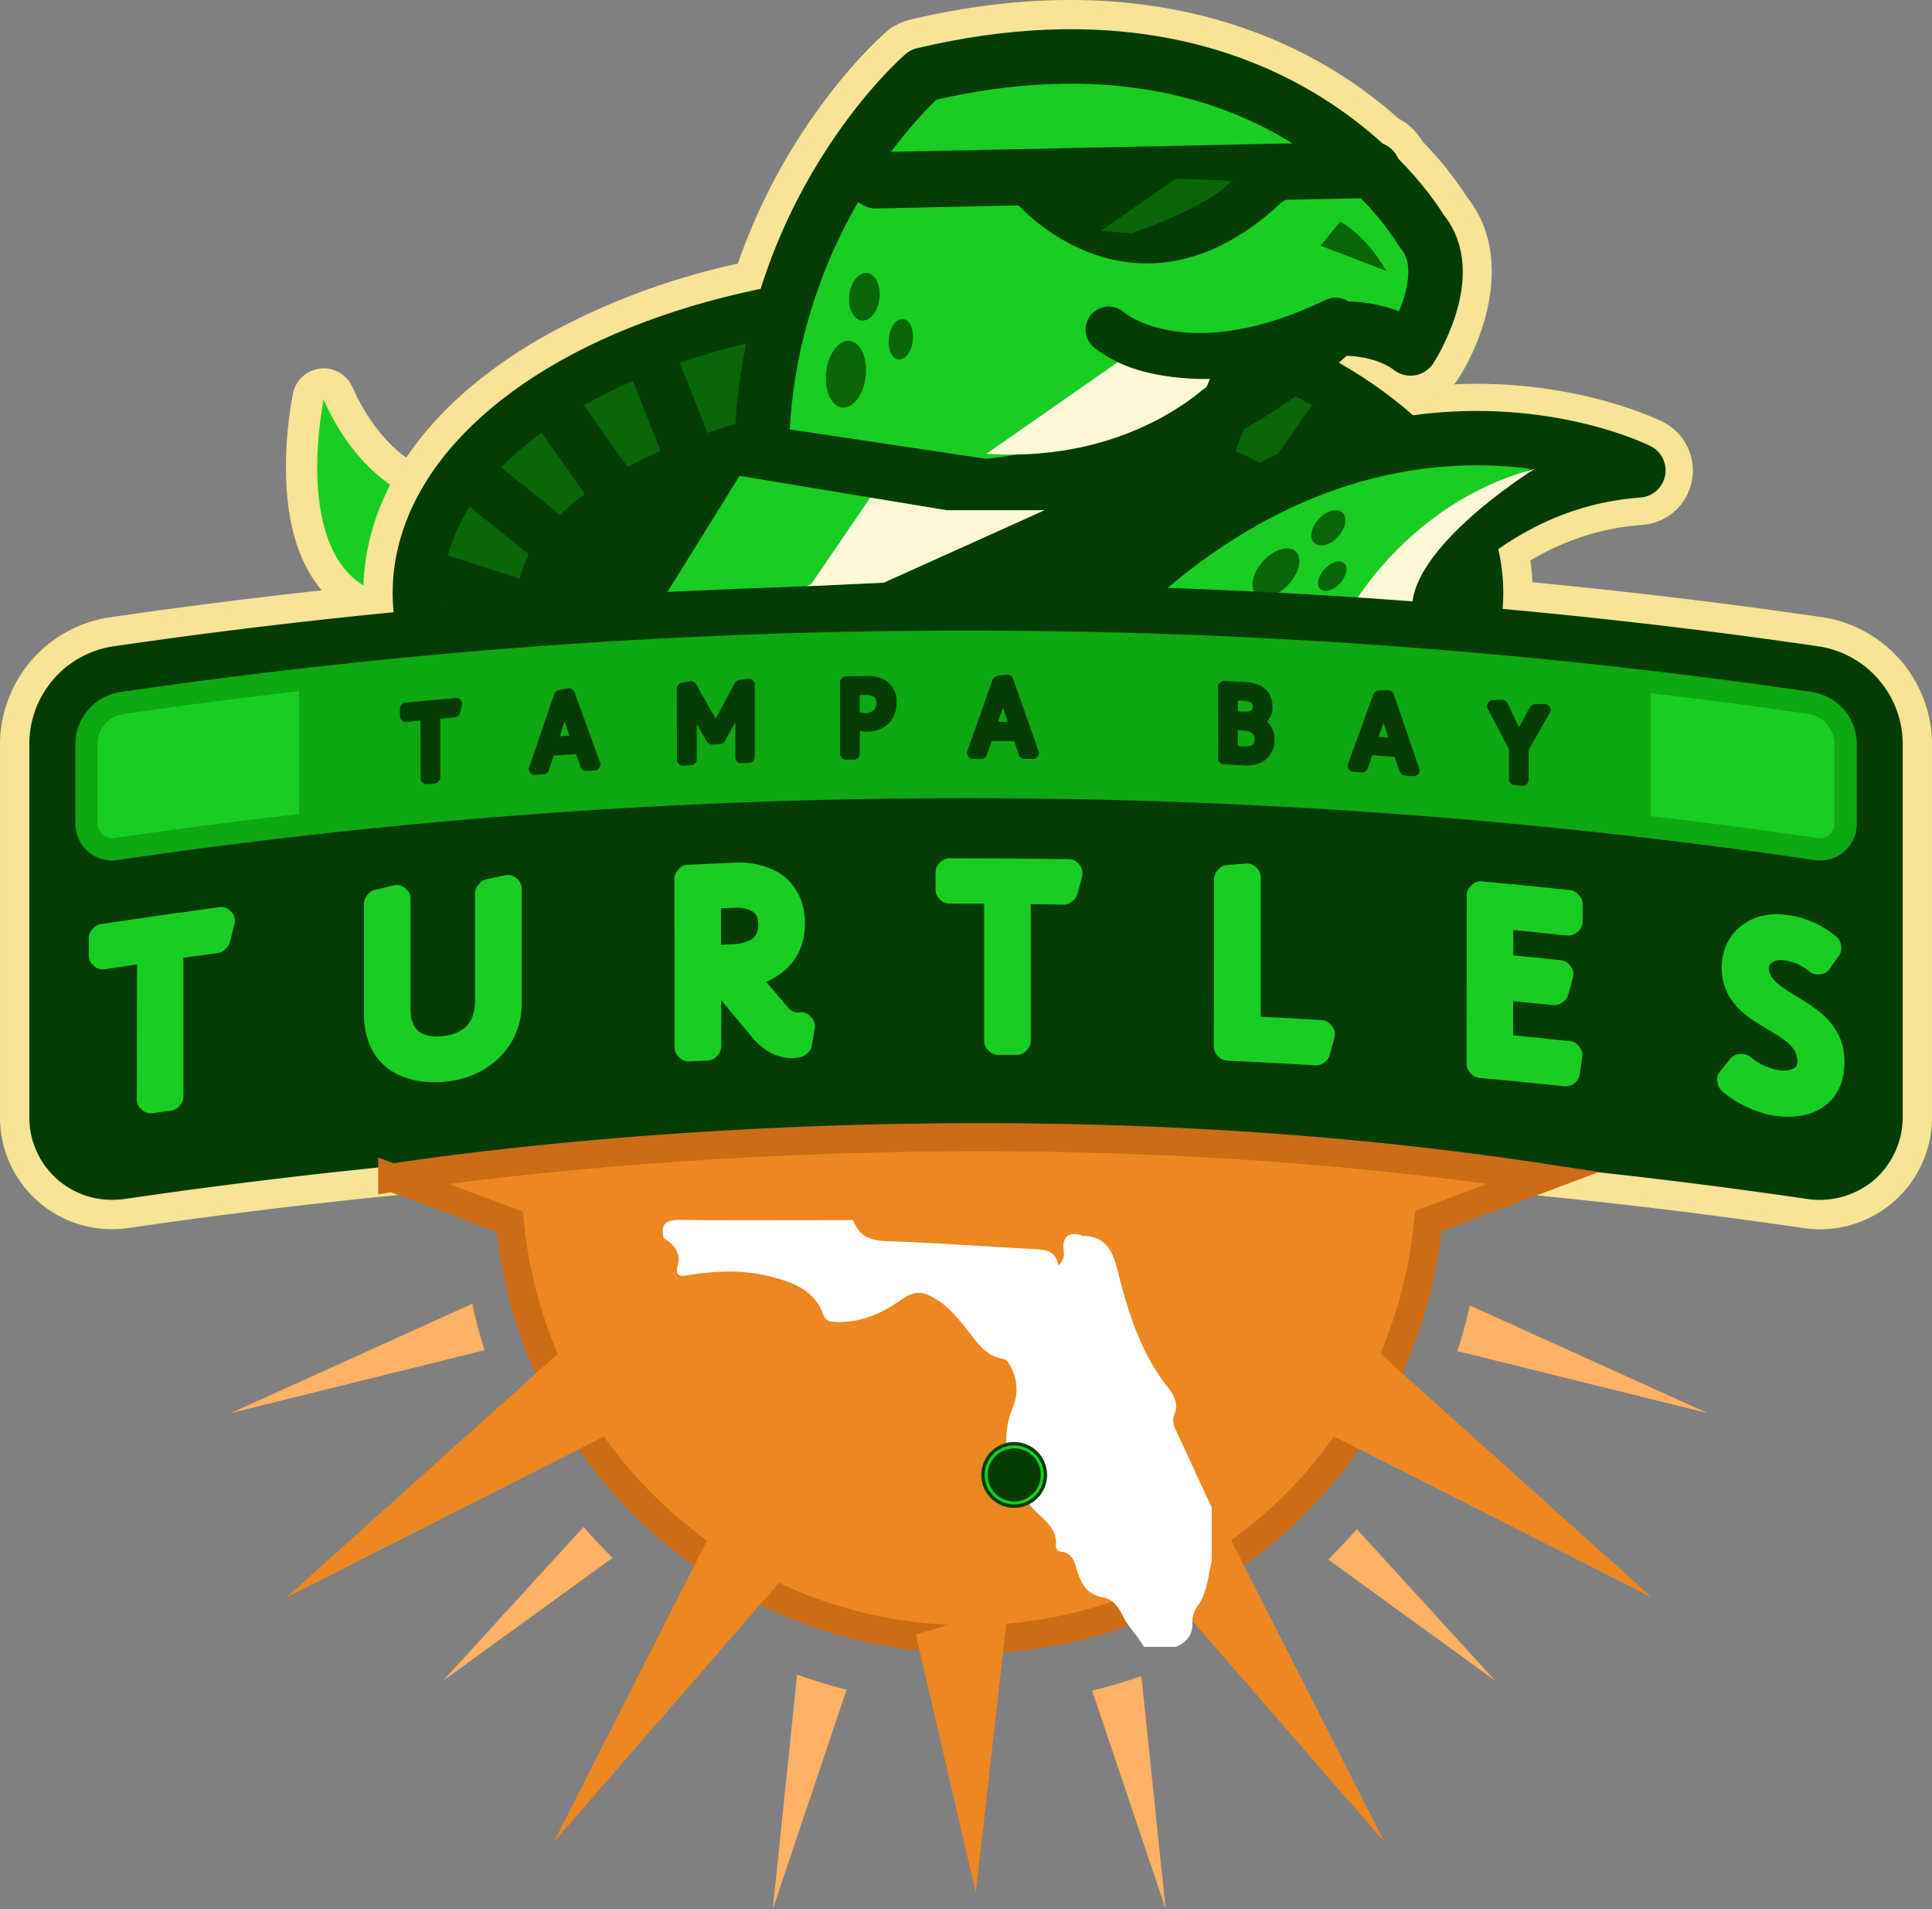 <?xml version="1.0" encoding="UTF-8" standalone="no"?>
<svg
   id="Layer_1"
   data-name="Layer 1"
   version="1.1"
   width="410.992"
   height="406.063"
   sodipodi:docname="TPA2.svg"
   inkscape:version="1.1.1 (3bf5ae0d25, 2021-09-20)"
   xmlns:inkscape="http://www.inkscape.org/namespaces/inkscape"
   xmlns:sodipodi="http://sodipodi.sourceforge.net/DTD/sodipodi-0.dtd"
   xmlns="http://www.w3.org/2000/svg"
   xmlns:svg="http://www.w3.org/2000/svg">
  <rect width="100%" height="100%" fill="#808080" stroke="none"/>
  <sodipodi:namedview
     id="namedview85"
     pagecolor="#ffffff"
     bordercolor="#666666"
     borderopacity="1.0"
     inkscape:pageshadow="2"
     inkscape:pageopacity="0.0"
     inkscape:pagecheckerboard="0"
     showgrid="false"
     inkscape:zoom="3.6693815"
     inkscape:cx="279.61116"
     inkscape:cy="284.65288"
     inkscape:window-width="1920"
     inkscape:window-height="1017"
     inkscape:window-x="-8"
     inkscape:window-y="-8"
     inkscape:window-maximized="1"
     inkscape:current-layer="Layer_1" />
  <defs
     id="defs4">
    <style
       id="style2">.cls-1,.cls-19{fill:#ed8721}.cls-15,.cls-2{fill:#19ce22}.cls-17{fill:#043d04}.cls-4{fill:#f7e494}.cls-12,.cls-5{fill:#096609}.cls-13,.cls-17,.cls-5{stroke:#043d04}.cls-13,.cls-15,.cls-17,.cls-5{stroke-linecap:round;stroke-linejoin:round}.cls-5{stroke-width:10.7px}.cls-22{stroke-width:5.35px}.cls-11{fill:#fff7d7}.cls-13,.cls-22,.cls-24{fill:none}.cls-13{stroke-width:8.92px}.cls-15{stroke:#19ce22;stroke-width:5.37px}.cls-17{stroke-width:2.28px}.cls-18{fill:#ffb164}.cls-19{stroke:#cc6c15}.cls-19,.cls-22,.cls-24{stroke-miterlimit:10}.cls-19{stroke-width:5.99px}.cls-22{stroke:#f7e494}.cls-24{stroke:#fff;stroke-width:2.99px}</style>
  </defs>
  <path
     class="cls-4"
     d="M353.741 89.743c-.67-.33-16.61-8.24-40.19-8.1-21.36.12-53.64 7-86.12 39.1a11.59 11.59 0 0 0 16.29 16.49q4.31-4.24 8.56-7.82l33.18.85a11.57 11.57 0 0 0 21.38 6.48c.61-1 15.08-23.14 42.51-25.09a11.59 11.59 0 0 0 4.39-21.91z"
     id="path122"
     style="fill:#f7e494" />
  <path
     class="cls-4"
     d="M74.951 82.293a6.68 6.68 0 0 0-12.62 1.34 83.85 83.85 0 0 0-1.43 19c.85 18.53 8.88 25.94 15.47 28.91a6.81 6.81 0 0 0 2.74.58 6.68 6.68 0 0 0 2.74-12.78l-.38-.2 5.22-13.92 2.44-6.26h.09c-.37-.09-8.48-3.66-14.27-16.67z"
     id="path124"
     style="fill:#f7e494" />
  <path
     class="cls-2"
     d="M86.671 105.213s-10.7-4.16-17.83-20.21c0 0-6.86 32.77 10.24 40.46"
     id="path126"
     style="fill:#19ce22" />
  <path
     class="cls-4"
     d="M387.921 132.253c-20.75-3-41.84-5.58-62.78-7.57-.44-14.71-7.67-28.53-20.78-40.21a11.31 11.31 0 0 0 5-4.29c5.37-8.26 11.78-25.41 2-37.67a75.72 75.72 0 0 0-9.55-11.9 11.4 11.4 0 0 0-4.78-4.6 96.32 96.32 0 0 0-13.1-9.83c-17.22-10.74-46.85-21.4-90.16-11.13a11.14 11.14 0 0 0-4.69 2.39c-.87.75-20.77 18.12-31.49 49.4a150.41 150.41 0 0 0-41 15.19c-24.56 13.78-38.2 32.73-38.49 53.41-18.5 1.88-37 4.17-55.15 6.82a26.51 26.51 0 0 0-22.15 25.71v79.45a23.07 23.07 0 0 0 26.59 22.87 1231 1231 0 0 1 356 0 22.93 22.93 0 0 0 26.63-22.87v-79.45a26.53 26.53 0 0 0-22.1-25.72z"
     id="path128"
     style="fill:#f7e494" />
  <path
     class="cls-4"
     d="M23.941 261.453a23.76 23.76 0 0 1-23.94-24v-79.48a27.43 27.43 0 0 1 22.9-26.6c17.87-2.61 36.17-4.87 54.41-6.73.63-20.7 14.43-39.63 38.93-53.39a151 151 0 0 1 40.71-15.17c10.83-31.21 30.74-48.59 31.59-49.32a12.11 12.11 0 0 1 5.07-2.58c43.61-10.33 73.46.41 90.83 11.25a96.56 96.56 0 0 1 13.14 9.84 12.21 12.21 0 0 1 5 4.8 75.19 75.19 0 0 1 9.55 11.92c10 12.66 3.47 30.27-2 38.68a12.37 12.37 0 0 1-4.22 4c12.5 11.48 19.42 25 20.08 39.17 20.7 2 41.57 4.51 62.05 7.5a27.44 27.44 0 0 1 22.95 26.6v79.48a23.82 23.82 0 0 1-27.66 23.75 1230.24 1230.24 0 0 0-355.74 0 23.59 23.59 0 0 1-3.65.28zm203.7-259.67a145.52 145.52 0 0 0-33.62 4.13 10.29 10.29 0 0 0-4.32 2.21c-.84.71-20.59 18-31.23 49l-.16.47-.49.11a149.56 149.56 0 0 0-40.7 15.09c-24.25 13.61-37.76 32.31-38 52.66v.79l-.79.08c-18.48 1.88-37 4.17-55.11 6.81a25.6 25.6 0 0 0-21.39 24.83v79.46a22 22 0 0 0 22.16 22.25 22.83 22.83 0 0 0 3.41-.26 1232.05 1232.05 0 0 1 356.26 0 22 22 0 0 0 25.61-22v-79.44a25.63 25.63 0 0 0-21.43-24.84c-20.71-3-41.81-5.57-62.74-7.56l-.78-.08v-.79c-.43-14.33-7.52-28-20.49-39.56l-1.05-.94 1.29-.55a10.46 10.46 0 0 0 4.65-3.95c5.21-8 11.52-24.77 2.07-36.64l-.06-.08a74.26 74.26 0 0 0-9.43-11.75l-.13-.18a10.66 10.66 0 0 0-4.41-4.24l-.19-.13a94.36 94.36 0 0 0-13-9.74c-12.24-7.6-30.72-15.16-55.93-15.16z"
     id="path130"
     style="fill:#f7e494" />
  <ellipse
     class="cls-5"
     cx="201.661"
     cy="126.123"
     rx="112.78"
     ry="63.3"
     id="ellipse132"
     style="fill:#096609;stroke:#043d04;stroke-width:10.7px;stroke-linecap:round;stroke-linejoin:round" />
  <path
     d="M201.661 162.673c25.25 0 49.54-5.51 66.66-15.12 11.95-6.71 19.38-14.92 19.38-21.43s-7.43-14.73-19.38-21.44c-17.12-9.61-41.41-15.16-66.66-15.16s-49.54 5.51-66.65 15.12c-12 6.71-19.38 14.92-19.38 21.44 0 6.52 7.42 14.72 19.38 21.43 17.11 9.65 41.41 15.16 66.65 15.16z"
     id="path134"
     style="fill:#043d04;stroke:#043d04;stroke-width:10.7px;stroke-linecap:round;stroke-linejoin:round" />
  <path
     d="M302.331 49.003s-29.31-51.25-105.92-33.11c0 0-33.62 28.91-34.41 80.4l47.59 7.14s41.16-2.84 74.65-33.52c10.43-.48 15.82 4.2 15.82 4.2s10.27-15.9 2.27-25.11z"
     id="path136"
     style="fill:#19ce22;stroke:#043d04;stroke-width:11.59px;stroke-linecap:round;stroke-linejoin:round" />
  <path
     id="line138"
     style="fill:#19ce22;stroke:#043d04;stroke-width:11.98px;stroke-linecap:round;stroke-linejoin:round"
     d="m186.331 38.353 105.62-2.23" />
  <path
     d="M218.251 41.463s23.29 27 52.54-.35l6-4.23"
     id="path140"
     style="fill:#043d04;stroke:#043d04;stroke-width:5.35px;stroke-linecap:round;stroke-linejoin:round" />
  <path
     d="M235.841 70.103s15.48 13.88 48.31-1.9"
     id="path142"
     style="fill:#19ce22;stroke:#043d04;stroke-width:9.81px;stroke-linecap:round;stroke-linejoin:round" />
  <path
     class="cls-11"
     d="m209.841 96.523 27.93-19.47s7 3.86 20.51 3.57c.05.03-16.5 18.01-48.44 15.9z"
     id="path144"
     style="fill:#fff7d7" />
  <ellipse
     class="cls-12"
     cx="-58.321"
     cy="187.928"
     rx="7.13"
     ry="4.23"
     transform="rotate(-83.38)"
     id="ellipse146"
     style="fill:#096609" />
  <ellipse
     class="cls-12"
     cx="-49.586"
     cy="198.669"
     rx="4.33"
     ry="2.57"
     transform="rotate(-83.38)"
     id="ellipse148"
     style="fill:#096609" />
  <ellipse
     class="cls-12"
     cx="-41.495"
     cy="189.925"
     rx="5.08"
     ry="3.23"
     transform="rotate(-83.38)"
     id="ellipse150"
     style="fill:#096609" />
  <path
     class="cls-12"
     d="M285.101 47.143s5.35 2.68 9.8 10.48l-14-5.35z"
     id="path152"
     style="fill:#096609" />
  <path
     class="cls-12"
     d="M240.741 49.593s15.16-4.9 21.4-11.14l-12-.45-16 11.15"
     id="path154"
     style="fill:#096609" />
  <path
     class="cls-5"
     id="line156"
     style="fill:#096609;stroke:#043d04;stroke-width:10.7px;stroke-linecap:round;stroke-linejoin:round"
     d="m139.701 79.313 6.69 16.94" />
  <path
     class="cls-5"
     id="line158"
     style="fill:#096609;stroke:#043d04;stroke-width:10.7px;stroke-linecap:round;stroke-linejoin:round"
     d="m118.751 87.783 12.93 18.28" />
  <path
     class="cls-5"
     id="line160"
     style="fill:#096609;stroke:#043d04;stroke-width:10.7px;stroke-linecap:round;stroke-linejoin:round"
     d="m101.361 102.043 18.73 15.16" />
  <path
     class="cls-5"
     id="line162"
     style="fill:#096609;stroke:#043d04;stroke-width:10.7px;stroke-linecap:round;stroke-linejoin:round"
     d="m92.901 123.003 26.3 8.47" />
  <path
     class="cls-5"
     id="line164"
     style="fill:#096609;stroke:#043d04;stroke-width:10.7px;stroke-linecap:round;stroke-linejoin:round"
     d="m99.581 147.963 24.07-5.8" />
  <path
     class="cls-5"
     id="line166"
     style="fill:#096609;stroke:#043d04;stroke-width:10.7px;stroke-linecap:round;stroke-linejoin:round"
     d="m263.631 79.313-6.69 16.94" />
  <path
     class="cls-5"
     id="line168"
     style="fill:#096609;stroke:#043d04;stroke-width:10.7px;stroke-linecap:round;stroke-linejoin:round"
     d="m284.581 87.783-12.93 18.28" />
  <path
     class="cls-5"
     id="line170"
     style="fill:#096609;stroke:#043d04;stroke-width:10.7px;stroke-linecap:round;stroke-linejoin:round"
     d="m301.961 102.043-18.72 15.16" />
  <path
     class="cls-5"
     id="line172"
     style="fill:#096609;stroke:#043d04;stroke-width:10.7px;stroke-linecap:round;stroke-linejoin:round"
     d="m310.431 123.003-26.3 8.47" />
  <path
     class="cls-5"
     id="line174"
     style="fill:#096609;stroke:#043d04;stroke-width:10.7px;stroke-linecap:round;stroke-linejoin:round"
     d="m303.741 147.963-24.07-5.8" />
  <path
     class="cls-2"
     d="m157.331 101.223-15.4 24.79 46.06-2.08 34.2-15.41h-20.86z"
     id="path176"
     style="fill:#19ce22" />
  <path
     class="cls-11"
     d="m188.011 123.933 34.18-15.41h-20.86l-16.14-2.66-.16.12-12.48 18.28-1 .44z"
     id="path178"
     style="fill:#fff7d7" />
  <path
     class="cls-13"
     id="line180"
     style="fill:none;stroke:#043d04;stroke-width:8.92px;stroke-linecap:round;stroke-linejoin:round"
     d="m151.071 145.003 19.38 17.24" />
  <path
     class="cls-13"
     id="line182"
     style="fill:none;stroke:#043d04;stroke-width:8.92px;stroke-linecap:round;stroke-linejoin:round"
     d="m260.931 145.003-19.39 17.24" />
  <path
     d="M297.041 130.523s17.49-28 51.49-30.46c0 0-55.45-27.93-113 28.9"
     id="path184"
     style="fill:#19ce22;stroke:#043d04;stroke-width:11.57px;stroke-linecap:round;stroke-linejoin:round" />
  <ellipse
     class="cls-12"
     cx="94.346"
     cy="282.158"
     rx="6.18"
     ry="3.67"
     transform="rotate(-47.34)"
     id="ellipse186"
     style="fill:#096609" />
  <ellipse
     class="cls-12"
     cx="101.911"
     cy="291.468"
     rx="3.75"
     ry="2.23"
     transform="rotate(-47.34)"
     id="ellipse188"
     style="fill:#096609" />
  <ellipse
     class="cls-12"
     cx="108.921"
     cy="283.89"
     rx="4.4"
     ry="2.8"
     transform="rotate(-47.34)"
     id="ellipse190"
     style="fill:#096609" />
  <path
     class="cls-11"
     d="M286.581 130.733s12.4-23.74 39.88-31c0 0-30.38 18.81-25.55 32.79"
     id="path192"
     style="fill:#fff7d7" />
  <path
     d="M387.121 137.523a1256.05 1256.05 0 0 0-363.29 0 21 21 0 0 0-17.59 20.42v79.48a17.52 17.52 0 0 0 17.7 17.79 18.55 18.55 0 0 0 2.77-.21 1236.05 1236.05 0 0 1 357.56 0 18 18 0 0 0 14.4-4 17.8 17.8 0 0 0 6.09-13.55v-79.48a21.07 21.07 0 0 0-17.64-20.45z"
     id="path194"
     style="fill:#043d04" />
  <path
     class="cls-15"
     d="M31.851 202.023c-4 .58-6 .88-10 1.5l-.27-.23v-3.77l.27-.31q12.6-1.89 25.21-3.6l.22.24c-.39 1.56-.58 2.34-1 3.91l-.33.31c-3.85.51-5.77.78-9.62 1.32v31.86l-.27.31-4 .56-.27-.23z"
     id="path196"
     style="fill:#19ce22;stroke:#19ce22;stroke-width:5.37px;stroke-linecap:round;stroke-linejoin:round" />
  <path
     class="cls-15"
     d="m80.111 192.243.26-.35 4-.95.27.19v23.49c0 6.42 4.15 9 9.55 8.47 5.67-.52 9.56-3.81 9.56-10.24v-22.84l.27-.34 4-.87.27.19v24c.26 8.27-6.28 13.87-14.1 14.44-8.44.62-14.08-3.15-14.08-11.84z"
     id="path198"
     style="fill:#19ce22;stroke:#19ce22;stroke-width:5.37px;stroke-linecap:round;stroke-linejoin:round" />
  <path
     class="cls-15"
     d="m146.151 186.923.27-.29c3.85-.18 5.78-.27 9.63-.43a14.53 14.53 0 0 1 8 1.59c2.65 1.56 4.49 4.39 4.49 8.71 0 10-10.55 10.9-10.55 10.9l1.19 1.14 6.33 7.39a5.44 5.44 0 0 0 4.33 2.13c.22 0 .38-.06.6-.07l.22.26-.6 3.69-.32.28a8.9 8.9 0 0 1-1.14.15c-3.74.11-6.23-3-7.2-4.25-3.38-4.06-5.07-6.09-8.45-10.13l-.38-.2-1.84.08v14.74l-.27.28-4 .19-.27-.26zm9.85 16.6c4-.16 8-1.81 8-6.83s-4-6.45-8-6.29l-5.31.23v13.12z"
     id="path200"
     style="fill:#19ce22;stroke:#19ce22;stroke-width:5.37px;stroke-linecap:round;stroke-linejoin:round" />
  <path
     class="cls-15"
     d="M212.051 189.523h-10.07l-.27-.27v-3.73l.27-.27q12.71 0 25.4.19l.22.27-1 3.77-.32.26c-3.88-.07-5.82-.09-9.7-.13v31.81l-.27.27h-4l-.27-.27z"
     id="path202"
     style="fill:#19ce22;stroke:#19ce22;stroke-width:5.37px;stroke-linecap:round;stroke-linejoin:round" />
  <path
     class="cls-15"
     d="m260.951 187.003.27-.31 4-.35.27.23v32.24c6.23.31 9.35.48 15.58.87l.22.28-1 3.72-.32.25c-7.51-.46-11.26-.66-18.78-1l-.27-.28z"
     id="path204"
     style="fill:#19ce22;stroke:#19ce22;stroke-width:5.37px;stroke-linecap:round;stroke-linejoin:round" />
  <path
     class="cls-15"
     d="m314.701 190.403.27-.25c7.49.68 11.24 1.05 18.73 1.85l.27.3v3.77l-.27.25c-5.79-.62-8.68-.91-14.47-1.46v10.8c5 .48 7.55.73 12.58 1.26l.21.29c-.38 1.47-.58 2.21-1 3.68l-.32.23c-4.6-.47-6.9-.7-11.5-1.14v12.69c5.81.55 8.72.84 14.52 1.46l.22.29c-.22 1.49-.33 2.24-.54 3.73l-.33.23c-7.25-.77-10.87-1.12-18.13-1.78l-.27-.3z"
     id="path206"
     style="fill:#19ce22;stroke:#19ce22;stroke-width:5.37px;stroke-linecap:round;stroke-linejoin:round" />
  <path
     class="cls-15"
     d="m367.961 229.623 2.21-2.73h.48a15.45 15.45 0 0 0 7.37 3.41c3.81.55 7.38-1 7-5.18-.73-8.81-15.81-8.43-16.07-19-.15-6.32 5-9.69 10.76-8.85a17.43 17.43 0 0 1 9.24 4.08l.05.39a85.56 85.56 0 0 0-2 2.82h-.43a12.74 12.74 0 0 0-6.61-2.93c-4.3-.62-6.77 2.11-6.34 5 1.17 8 16.07 8 16.06 19.21 0 8.09-6.39 9.61-11.82 8.83a20.85 20.85 0 0 1-9.78-4.61z"
     id="path208"
     style="fill:#19ce22;stroke:#19ce22;stroke-width:5.37px;stroke-linecap:round;stroke-linejoin:round" />
  <path
     d="M385.711 182.893a1244.08 1244.08 0 0 0-360.42 0 7.78 7.78 0 0 1-9.24-7.87v-17.05a11.25 11.25 0 0 1 9.28-10.73 1244.43 1244.43 0 0 1 360.42 0 11.26 11.26 0 0 1 9.24 10.73v17.05a7.78 7.78 0 0 1-9.28 7.87z"
     id="path210"
     style="fill:#0ea812" />
  <path
     class="cls-17"
     d="m90.591 152.033-4.27.41-.11-.1v-1.61l.11-.13c4.31-.42 6.46-.62 10.77-1l.09.1-.42 1.65-.13.13-4.11.37v13.54l-.12.13-1.69.16-.12-.11z"
     id="path212"
     style="fill:#043d04;stroke:#043d04;stroke-width:2.28px;stroke-linecap:round;stroke-linejoin:round" />
  <path
     class="cls-17"
     d="m118.951 148.053.14-.12 1.93-.39.14.08c2.17 6 3.26 9 5.44 15l-.07.12-1.84.12-.13-.1-1.23-3.56-6.41.45c-.49 1.52-.74 2.27-1.24 3.79l-.11.12-1.86.14-.07-.11zm3.77 9.45c-1-2.77-1.44-4.15-2.39-6.91-.09-.39-.14-.58-.23-1-.09.4-.14.6-.23 1-1 2.89-1.43 4.34-2.39 7.24 2.09-.12 3.14-.19 5.24-.31z"
     id="path214"
     style="fill:#043d04;stroke:#043d04;stroke-width:2.28px;stroke-linecap:round;stroke-linejoin:round" />
  <path
     class="cls-17"
     d="m145.121 146.463.11-.14 1.73-.32.13.09c2.07 3.65 3.11 5.48 5.18 9.15 2-3.75 3-5.62 5-9.35l.11-.14 1.95-.23.11.09v15.42l-.11.12-1.7.06-.07-.11v-12.17l-.58 1.29-3.73 6.81-.13.12-1.66.07-.14-.11-3.72-6.48c-.22-.49-.32-.74-.53-1.23v12.12l-.12.12-1.7.09-.11-.11z"
     id="path216"
     style="fill:#043d04;stroke:#043d04;stroke-width:2.28px;stroke-linecap:round;stroke-linejoin:round" />
  <path
     class="cls-17"
     d="m179.841 145.113.11-.11 4.06-.08a7.13 7.13 0 0 1 3.63.69 4.07 4.07 0 0 1 1.94 3.83c0 2.69-1.62 5-5.14 5.06-1.26 0-2.37-.3-2.78-1.28l.11.92v6.19l-.11.12h-1.71l-.11-.12zm4.12 7.68c2.05 0 3.61-1 3.61-3.27s-1.72-2.87-3.56-2.84h-2.24v5.71a7.13 7.13 0 0 0 2.19.4z"
     id="path218"
     style="fill:#043d04;stroke:#043d04;stroke-width:2.28px;stroke-linecap:round;stroke-linejoin:round" />
  <path
     class="cls-17"
     d="m212.211 144.973.14-.11 1.93-.24.14.09 5.45 15.48-.07.11h-1.84l-.14-.12c-.5-1.48-.76-2.22-1.26-3.7h-6.42l-1.25 3.69-.11.11h-1.87l-.07-.12zm3.77 9.74c-.95-2.84-1.43-4.25-2.39-7.09l-.23-1-.23 1-2.4 7z"
     id="path220"
     style="fill:#043d04;stroke:#043d04;stroke-width:2.28px;stroke-linecap:round;stroke-linejoin:round" />
  <path
     class="cls-17"
     d="m260.241 146.083.12-.11 4.19.2c2.62.12 5 1 5 4.18a3.05 3.05 0 0 1-2.14 3.12 4 4 0 0 1 2.56 3.9c0 3.19-2.44 4.43-5 4.31l-4.6-.22-.12-.12zm4.33 6.42c1.59.08 3.08-.28 3.08-2.14s-1.49-2.35-3.08-2.43l-2.39-.11v4.57zm.14 7.4c1.65.08 3.33-.55 3.33-2.63s-1.65-2.91-3.33-3l-2.53-.12v5.63z"
     id="path222"
     style="fill:#043d04;stroke:#043d04;stroke-width:2.28px;stroke-linecap:round;stroke-linejoin:round" />
  <path
     class="cls-17"
     d="m293.191 148.133.14-.1 1.93-.11.14.1c2.18 6.33 3.26 9.5 5.44 15.84l-.07.11-1.84-.14-.13-.13-1.27-3.79c-2.56-.2-3.84-.29-6.41-.47-.49 1.44-.74 2.16-1.24 3.6l-.11.11-1.86-.13-.07-.12zm3.77 10c-1-2.9-1.43-4.35-2.39-7.25l-.23-1c-.09.39-.14.58-.23 1-.95 2.76-1.43 4.14-2.39 6.9z"
     id="path224"
     style="fill:#043d04;stroke:#043d04;stroke-width:2.28px;stroke-linecap:round;stroke-linejoin:round" />
  <path
     class="cls-17"
     d="m322.121 159.053-4.65-8.86.11-.15 1.93-.07.14.1 3.07 6.4.37.93.39-.86c1.16-2.2 1.74-3.29 2.91-5.49l.11-.13 2.09-.06.14.11-4.68 8.27v6.68l-.11.1-1.7-.16-.12-.13z"
     id="path226"
     style="fill:#043d04;stroke:#043d04;stroke-width:2.28px;stroke-linecap:round;stroke-linejoin:round" />
  <path
     class="cls-2"
     d="M63.621 147.023q-18.87 2.17-37.63 4.9a6.48 6.48 0 0 0-5.22 6.05v17.05a3.29 3.29 0 0 0 .89 2.39 3.1 3.1 0 0 0 2.25.86 4.41 4.41 0 0 0 .7-.06q19.44-2.83 39-5.06z"
     id="path228"
     style="fill:#19ce22" />
  <path
     class="cls-2"
     d="M385.021 151.923q-16.87-2.47-33.86-4.47v26.14q17.67 2.06 35.25 4.63a5.29 5.29 0 0 0 .67.05 3 3 0 0 0 3.15-3.25v-17.05a6.48 6.48 0 0 0-5.21-6.05z"
     id="path230"
     style="fill:#19ce22" />
  <path
     class="cls-18"
     d="m100.451 277.323-51.36 23.25 54-13.38q-1.55-4.84-2.64-9.87z"
     id="path232"
     style="fill:#ffb164" />
  <path
     class="cls-18"
     d="m124.151 324.783-29.91 32.74 36.09-26.17a95.54 95.54 0 0 1-6.18-6.57z"
     id="path234"
     style="fill:#ffb164" />
  <path
     class="cls-18"
     d="M312.671 277.683c-.73 3.29-1.62 6.53-2.64 9.71l53.21 13.18z"
     id="path236"
     style="fill:#ffb164" />
  <path
     class="cls-18"
     d="M288.631 325.263c-1.94 2.23-4 4.38-6.09 6.45l35.56 25.81z"
     id="path238"
     style="fill:#ffb164" />
  <path
     class="cls-18"
     d="m232.331 359.603 15.63 46.46-5.16-49.54a109.41 109.41 0 0 1-10.47 3.08z"
     id="path240"
     style="fill:#ffb164" />
  <path
     class="cls-18"
     d="m169.561 356.183-5.16 49.88 15.7-46.66a107 107 0 0 1-10.54-3.22z"
     id="path242"
     style="fill:#ffb164" />
  <path
     class="cls-19"
     d="m83.441 250.523 25 9.37a98.13 98.13 0 0 0 195.39-.19l24.5-9.18c-127-19.41-244.89 0-244.89 0z"
     id="path244"
     style="fill:#ed8721;stroke:#cc6c15;stroke-width:5.99px;stroke-miterlimit:10" />
  <path
     class="cls-1"
     id="polyline246"
     style="fill:#ed8721"
     transform="translate(-83.669 -298.477)"
     d="m203.42 585.46-58.88 52.85L216.18 602" />
  <path
     class="cls-1"
     id="polyline248"
     style="fill:#ed8721"
     transform="translate(-83.669 -298.477)"
     d="m237.76 618.9-36.3 71.42 52.01-59.86" />
  <path
     class="cls-1"
     id="polyline250"
     style="fill:#ed8721"
     transform="translate(-83.669 -298.477)"
     d="m278.49 646.16 12.76 54.95 6.87-60.84" />
  <path
     class="cls-1"
     id="polyline252"
     style="fill:#ed8721"
     transform="translate(-83.669 -298.477)"
     d="m376.25 585.46 58.88 52.85L363.49 602" />
  <path
     class="cls-1"
     id="polyline254"
     style="fill:#ed8721"
     transform="translate(-83.669 -298.477)"
     d="m341.9 618.9 36.31 71.42-52.01-59.86" />
  <g
     id="zGdNp5.tif"
     transform="translate(-83.669 -298.477)">
    <path
       d="M265.15 558c1.33 3.75 4.14 4.41 7.84 4.52 10.26.32 20.51 1.11 30.77 1.66 2.3.13 4.51.25 5 3.45 1.48-1.19 1.26-2.32 1.15-3.58-.25-2.54 1.29-3.65 3.71-2.83.09 0 .18.14.27.14 5.36 0 6.6 3.66 7.7 8 2.16 8.66 4.89 17.14 10.59 24.32 1.29 1.62 2.27 3.48 1.26 5.81-.51 1.17 0 2.48.58 3.64l7.41 16v11.35c-.75 3.12-.9 6.41-2.72 9.22a6.23 6.23 0 0 0-1.41 3.76c.23 2.75-1.17 4.26-3.44 5.31H327c-1.31-2.35-3.33-4.2-4.51-6.66-.86-1.8-2.11-3.5-4.28-3.89-3.14-.56-4.5-2.69-5.34-5.47-.57-1.88-1-4-3.6-4.22-.39 0-1.07-.71-1-1 .58-4.74-3.94-6.41-5.93-9.52-4.19-6.55-6.23-13-3.08-20.52a9.78 9.78 0 0 0-.55-8.22c-.37-.76-.73-1.6-1.68-1.74-3.71-.57-5.58-3.67-7.58-6.13-2.39-3-4.66-5.83-8.2-7.4-2.18-1-3.8-.52-5.92 1-4.28 3-9.12 5.11-14.63 4.61a2 2 0 0 1-1.86-1.45c-1.8-5-6-6.75-10.7-8-6-1.64-12-1.44-18-.45-1.66.27-3 .37-2.28-2.18.72-2.55-.88-4.37-3-5.69-.71-3.23.54-3.94 3.79-3.88 12.12.16 24.35.04 36.5.04z"
       id="path256"
       style="fill:#fff" />
  </g>
  <circle
     cx="215.751"
     cy="313.733"
     r="6.64"
     id="circle259"
     style="fill:#19ce22;stroke:#043d04;stroke-width:0.72;stroke-linecap:round;stroke-linejoin:round;stroke-opacity:1;stroke-miterlimit:4;stroke-dasharray:none;paint-order:stroke fill markers;fill-opacity:1" />
  <circle
     cx="215.751"
     cy="313.733"
     r="5.291"
     id="circle32326"
     style="fill:#043d04;fill-opacity:1;stroke:#043d04;stroke-width:0.72;stroke-linecap:round;stroke-linejoin:round;stroke-miterlimit:4;stroke-dasharray:none;stroke-opacity:1;paint-order:stroke fill markers" />
</svg>
